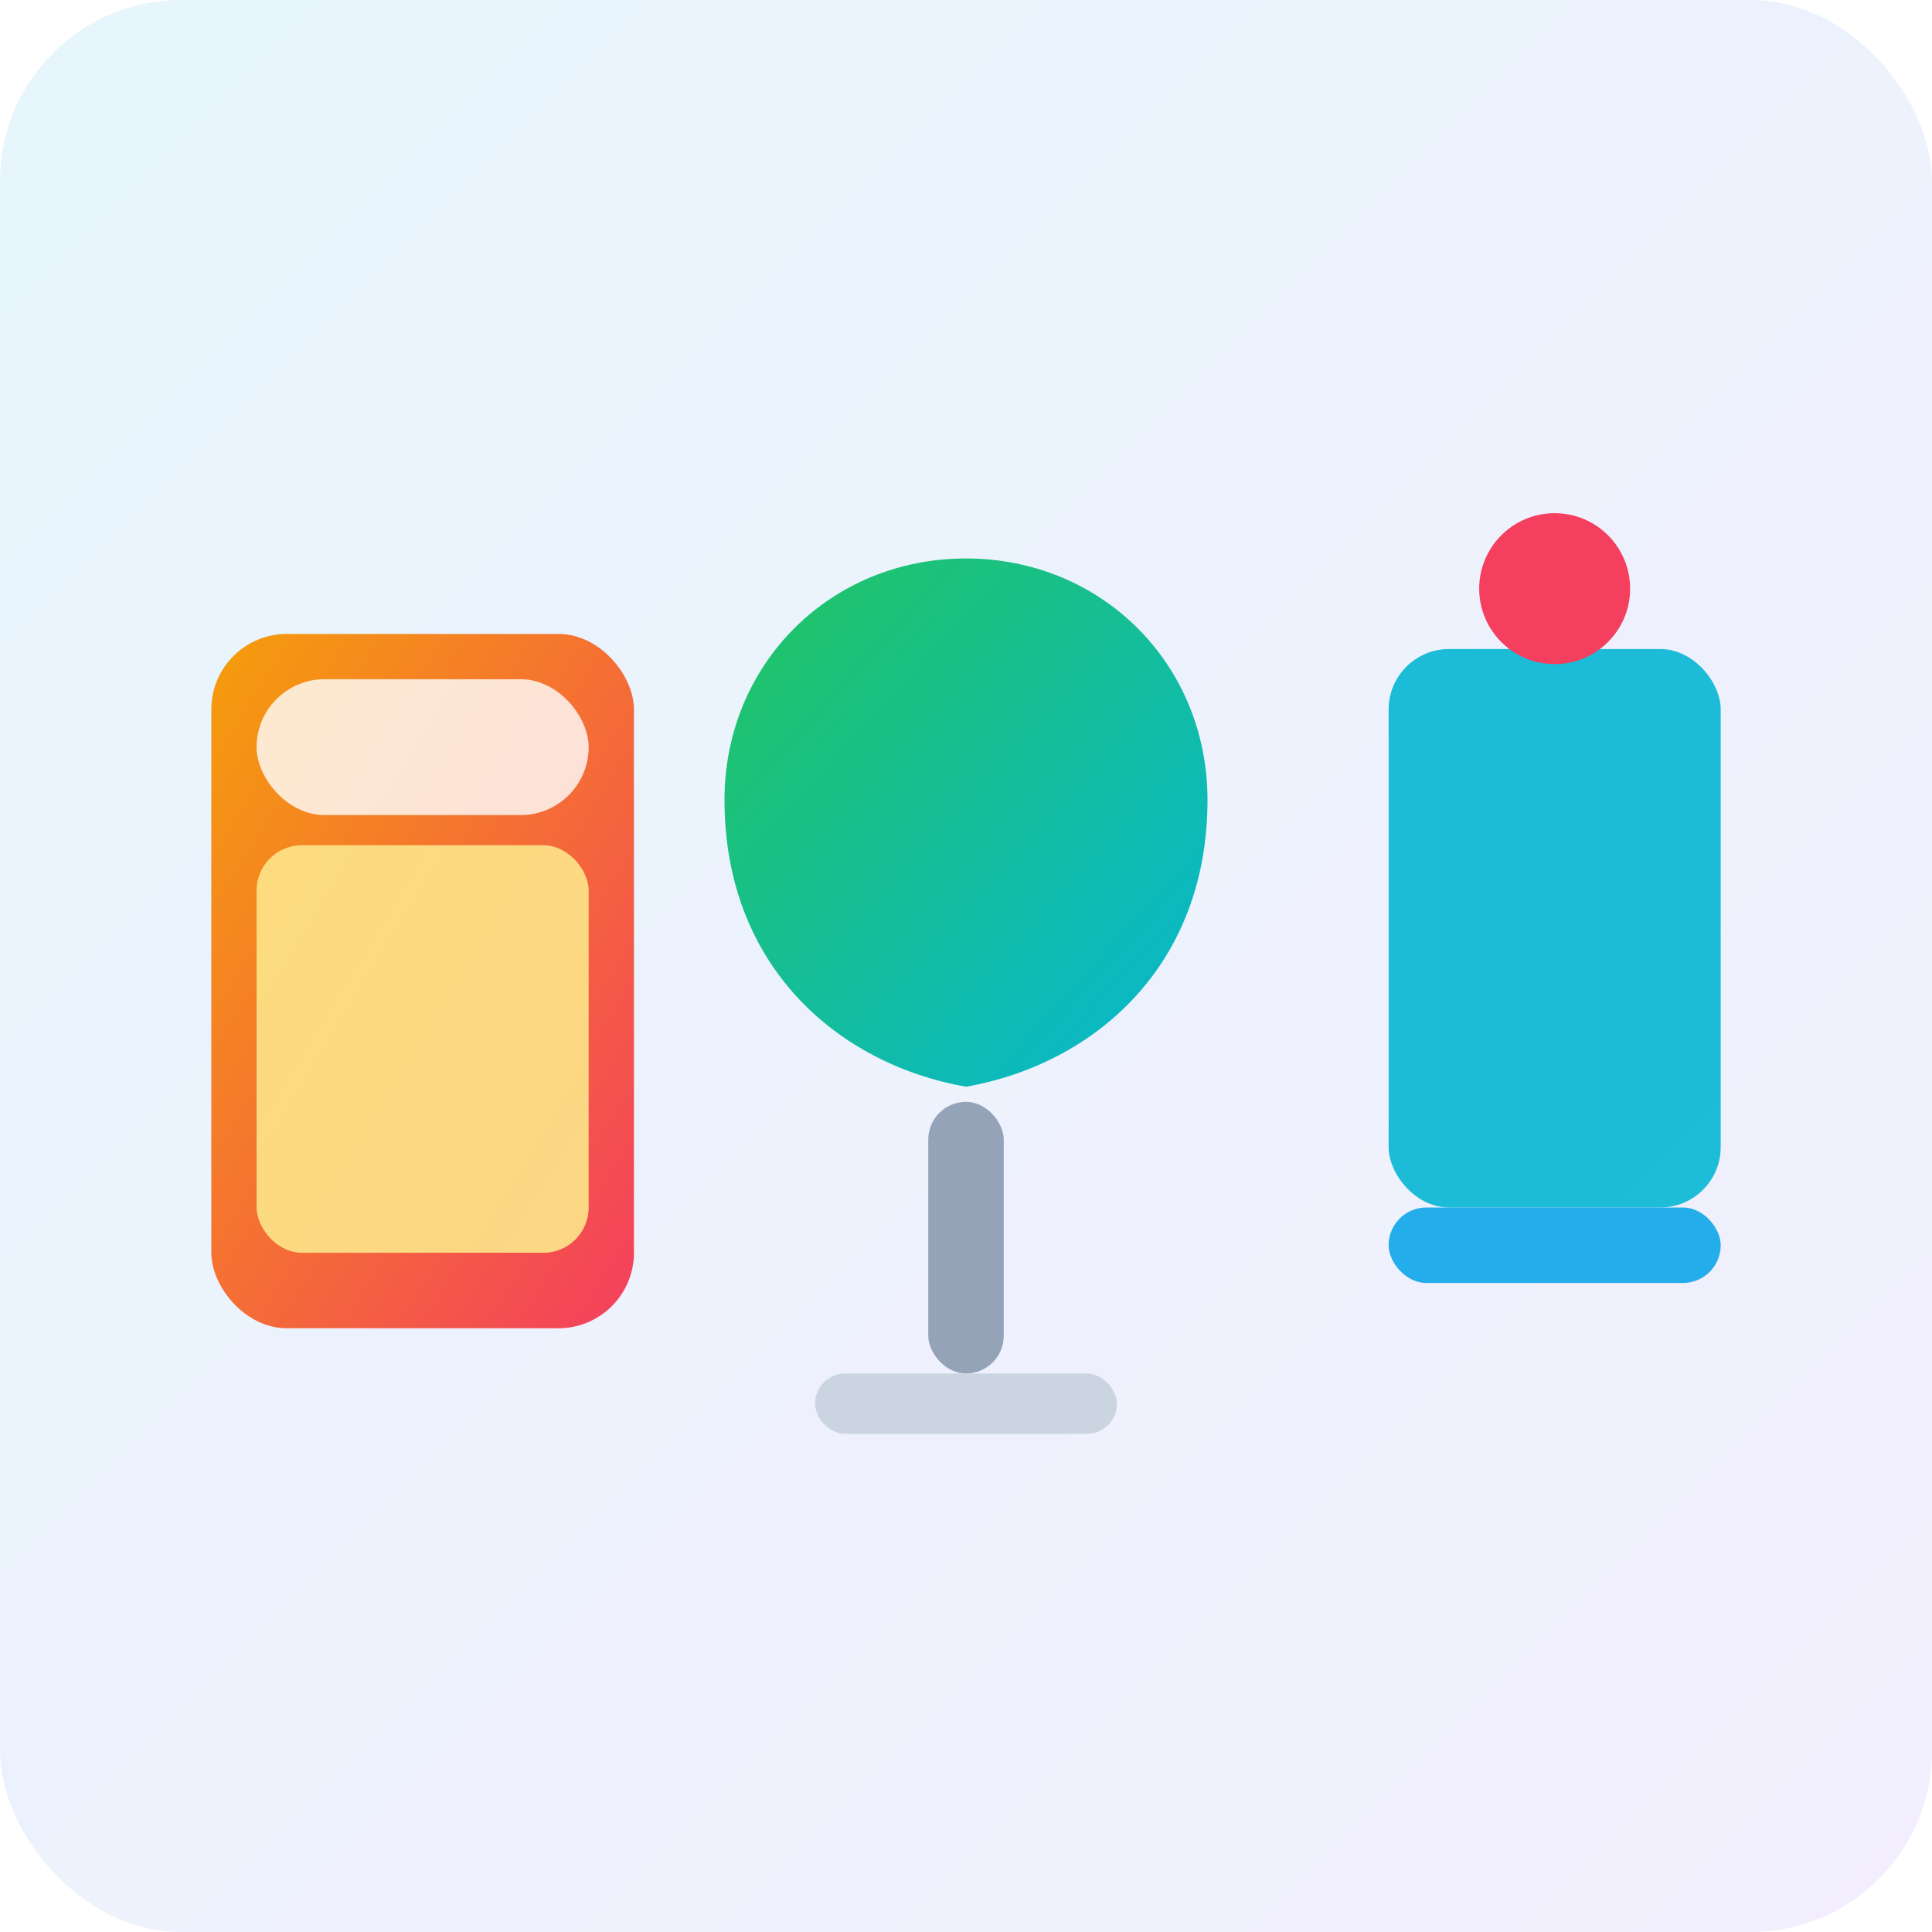<?xml version="1.0" encoding="UTF-8"?>
<svg width="256" height="256" viewBox="0 0 256 256" fill="none" xmlns="http://www.w3.org/2000/svg">
	<defs>
		<linearGradient id="g1" x1="0" y1="0" x2="1" y2="1">
			<stop offset="0" stop-color="#0EA5E9"/>
			<stop offset="1" stop-color="#8B5CF6"/>
		</linearGradient>
		<linearGradient id="g2" x1="0" y1="0" x2="1" y2="1">
			<stop offset="0" stop-color="#F59E0B"/>
			<stop offset="1" stop-color="#F43F5E"/>
		</linearGradient>
		<linearGradient id="g3" x1="0" y1="0" x2="1" y2="1">
			<stop offset="0" stop-color="#22C55E"/>
			<stop offset="1" stop-color="#06B6D4"/>
		</linearGradient>
		<filter id="shadow" x="-50%" y="-50%" width="200%" height="200%">
			<feDropShadow dx="0" dy="8" stdDeviation="8" flood-color="rgba(2,6,23,0.25)"/>
		</filter>
	</defs>
	<rect x="0" y="0" width="256" height="256" rx="24" fill="url(#g1)" opacity="0.1"/>
	<!-- Beer glass -->
	<g filter="url(#shadow)">
		<rect x="28" y="84" width="56" height="92" rx="10" fill="url(#g2)"/>
		<rect x="34" y="90" width="44" height="18" rx="9" fill="#FFFFFF" opacity="0.8"/>
		<rect x="34" y="112" width="44" height="54" rx="6" fill="#FDE68A" opacity="0.9"/>
	</g>
	<!-- Wine glass -->
	<g filter="url(#shadow)">
		<path d="M128 74c18 0 32 14 32 32 0 22-15 35-32 38-17-3-32-16-32-38 0-18 14-32 32-32z" fill="url(#g3)"/>
		<rect x="123" y="146" width="10" height="36" rx="5" fill="#94A3B8"/>
		<rect x="108" y="182" width="40" height="8" rx="4" fill="#CBD5E1"/>
	</g>
	<!-- Cocktail -->
	<g filter="url(#shadow)">
		<rect x="184" y="86" width="44" height="74" rx="8" fill="#06B6D4" opacity="0.9"/>
		<rect x="184" y="160" width="44" height="10" rx="5" fill="#0EA5E9" opacity="0.9"/>
		<circle cx="206" cy="78" r="10" fill="#F43F5E"/>
	</g>
</svg>